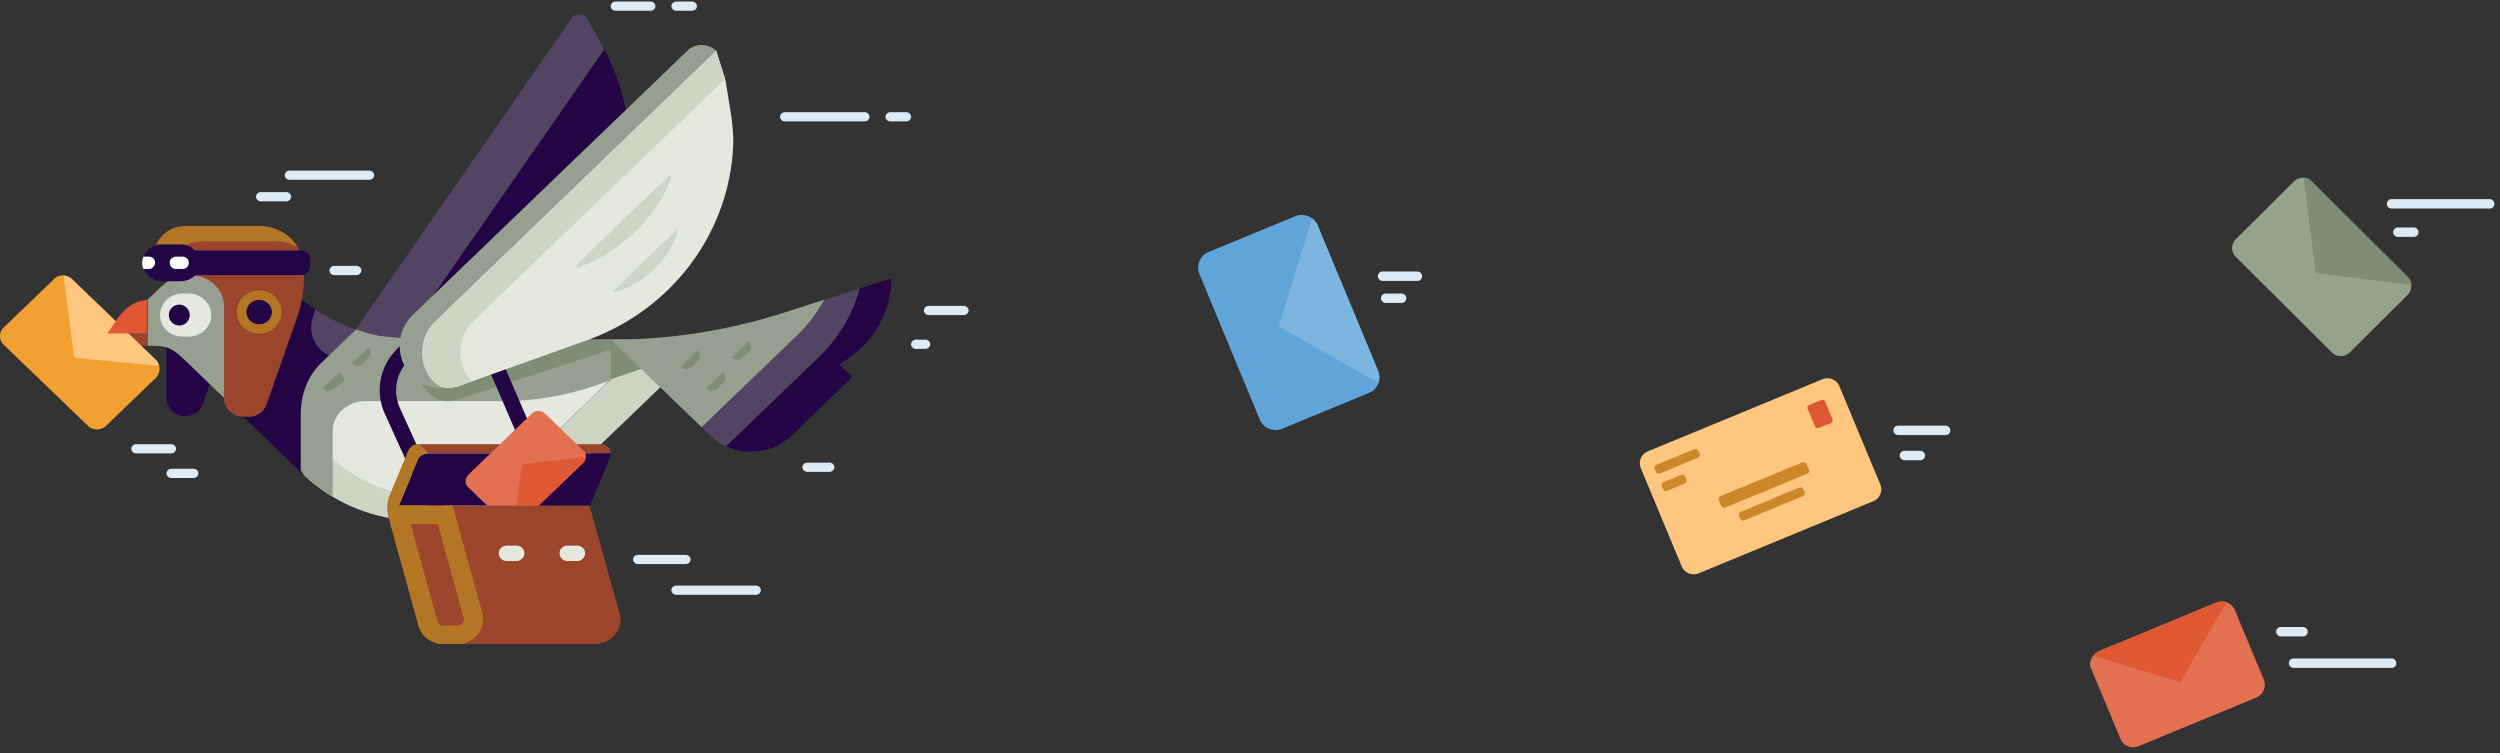 <svg width="239" height="72" xmlns="http://www.w3.org/2000/svg"><rect width="100%" height="100%" fill="#333333" stroke="none"/><g fill-rule="nonzero" fill="none"><g><path d="M65.56 53.925h-4.582c-.244 0-.458-.206-.458-.441 0-.235.214-.44.458-.44h4.583c.244 0 .458.205.458.44 0 .235-.214.44-.458.44zM62.2 1.028h-3.36c-.245 0-.459-.205-.459-.44 0-.235.214-.441.459-.441h3.36c.244 0 .458.206.458.44 0 .236-.214.441-.458.441zm3.971 0h-1.527c-.244 0-.458-.205-.458-.44 0-.235.214-.441.458-.441h1.527c.245 0 .459.206.459.44 0 .236-.214.441-.459.441z" fill="#DDEBF7"/><path fill="#9C452D" d="M10.295 31.885l-.794 1.175h4.583v-1.175z"/><path d="M37.73 35.822c-.215-1.058-.031-2.204.61-3.114L57.77 4.76l-.183-.353-1.436-2.586c-.305-.558-1.1-.617-1.466-.118L33.177 32.678c-.64.91-.824 2.057-.61 3.115.213 1.058.824 2.057 1.771 2.645.092.058.215.117.306.176.03 0 .061.03.092.03.091.058.213.088.305.147.122.058.244.088.336.117.03 0 .06 0 .06.03.123.03.245.058.337.088.122.03.245.03.367.058h.06c.254.03.51.03.765 0h.03c.122 0 .244-.029.367-.058a4.637 4.637 0 0 1-.672-.324c.427.206.916.236 1.374.089l.092-.03c.214-.059.397-.147.58-.235l.49-.294c-.764-.558-1.284-1.47-1.498-2.41z" fill="#544463"/><path d="M57.77 4.731L38.34 32.678c-.641.91-.824 2.057-.61 3.115.187.973.729 1.849 1.527 2.468l10.662-6.318c9.654-5.7 13.045-17.573 7.851-27.212z" fill="#230545"/><path d="M62.353 32.472L48.972 45.344c-.03.03-.061.03-.061.059-2.628 2.615-6.233 4.055-9.96 4.349.428.03.856.058 1.284.058h2.871c4.216 0 8.371-1.469 11.304-4.407.03-.03.06-.03.06-.06l13.382-12.87h-5.5z" fill="#CDD6C5"/><path d="M15.917 29.27v8.757c0 .793.519 1.528 1.344 1.704a1.802 1.802 0 0 0 2.138-1.117s1.955-5.554 2.964-8.463l-6.447-.882z" fill="#230545"/><path d="M32.414 36.587h.06-.06z" fill="#A09AA6"/><path d="M27.678 27.624l-.152-.147-1.497 1.44c.702 1.263.702 2.85-.948 4.437l-1.68 1.616c-1.435 1.382-1.435 3.614 0 5.025l5.652 5.437v-5.583c0-.735.122-1.44.336-2.116l1.192.646c.092-.117.519-3.438.61-3.526l3.3-3.174a17.515 17.515 0 0 1-6.813-4.055z" fill="#230545"/><path d="M25.081 33.354c2.292-2.204 1.345-4.437-.122-5.73l-1.527-1.47c-.916-.823-2.23-1.116-3.452-.91a9.2 9.2 0 0 0-2.505.792 9.3 9.3 0 0 0-2.292 1.588l-1.069 1.028v4.409h.458c1.436 0 1.925.235 3.208 1.469l5.04 4.849 2.261-6.025z" fill="#97A090"/><path d="M18.055 28.064h-.61c-1.192 0-2.14.912-2.14 2.058s.948 2.056 2.14 2.056h.61c1.191 0 2.139-.91 2.139-2.056s-.978-2.058-2.139-2.058z" fill="#E5E8DF"/><path d="M23.249 39.819c-.153 0-.337 0-.489-.059-.794-.21-1.345-.908-1.344-1.704v-8.757c0-1.616-1.375-2.939-3.055-2.939h-.917l-2.75-1.792c0-1.499 1.192-2.792 2.75-2.91.122 0 .275-.029.397-.029h6.935c2.352 0 4.277 1.851 4.277 4.114v.882c0 1.205-.214 2.439-.61 3.585a1271.188 1271.188 0 0 1-2.965 8.463 1.798 1.798 0 0 1-1.618 1.176h-.611v-.03z" fill="#9C452D"/><path d="M18.971 23.098c.123 0 .275-.03.398-.03h6.935c.794 0 1.527.206 2.169.559-.774-1.262-2.18-2.033-3.697-2.028h-6.935c-.122 0-.244 0-.397.03-1.558.117-2.75 1.41-2.75 2.909l1.559 1.028c.213-1.322 1.313-2.35 2.718-2.468z" fill="#B37624"/><path d="M30.153 29.592c-.061.206-.122.382-.183.588-.03.06-.03.088-.061.147-.55 1.558.305 3.291 1.955 3.82h.03l2.597-2.497c-1.528-.5-2.994-1.176-4.338-2.058z" fill="#544463"/><path d="M15.214 34.97a1.446 1.446 0 0 0-.306-.558l-8.034-7.73a1.39 1.39 0 0 0-.794-.352c-.347-.031-.688.1-.917.353L.367 31.297c-.234.22-.367.522-.367.838 0 .315.133.617.367.837l8.035 7.729c.23.225.543.352.87.352.328 0 .641-.127.871-.352l4.796-4.614c.275-.294.367-.735.275-1.117z" fill="#F1A031"/><path d="M15.214 34.97a1.446 1.446 0 0 0-.306-.558l-8.034-7.73a1.39 1.39 0 0 0-.794-.352l1.008 7.876 8.126.764z" fill="#FFC680"/><ellipse fill="#230545" cx="17.139" cy="30.122" rx="1" ry="1"/><path d="M38.921 49.752c3.758-.294 7.362-1.734 9.96-4.35.03-.029.06-.029.06-.058l11.7-11.255-10.692 1.763-1.985 2.498H31.803l-2.75 2.644v4.409c2.658 2.527 6.17 4.055 9.868 4.349z" fill="#CDD6C5"/><path d="M41.059 47.695c3.758-.294 7.363-1.734 9.96-4.35.03-.03.06-.03.06-.058l6.66-6.407c1.559-1.498.184-4.055-1.985-3.702l-3.666.617-1.986 2.498h-16.16l-2.75 2.645v4.407c2.657 2.528 6.17 4.056 9.868 4.35h-.001z" fill="#E5E8DF"/><path d="M29.664 24.832c0-.5-.397-.882-.916-.882h-12.22v2.351h12.22c.519 0 .916-.382.916-.881v-.588z" fill="#230545"/><path d="M24.776 31.885c-1.191 0-2.139-.911-2.139-2.058 0-1.146.948-2.056 2.139-2.056 1.161 0 2.138.91 2.138 2.056s-.977 2.058-2.138 2.058z" fill="#B37624"/><path d="M24.776 31.003c-.672 0-1.218-.525-1.222-1.176.013-.643.557-1.159 1.222-1.159.666 0 1.209.516 1.222 1.16-.004.65-.55 1.175-1.222 1.175z" fill="#230545"/><path d="M12.312 29.328c-.305.234-.581.5-.825.793-.061.089-.122.148-.183.235l-1.039 1.529h3.788V28.68c-.61.03-1.222.265-1.741.647z" fill="#DE5833"/><path fill="#7F8C76" d="M58.076 32.472v3.82l.06.06 8.34-2.851 1.07-1.029z"/><path d="M58.381 36.293v-3.82h-18.33s-3.36-.295-3.88-.383a15.582 15.582 0 0 1-1.68-.44 2.74 2.74 0 0 0-.458-.147l-3.3 3.173c-1.374 1.323-1.985 3.116-1.985 4.996v5.29l.305.44a15.596 15.596 0 0 0 2.75 2.087V41.229c0-1.616 1.435-2.88 3.085-2.88h13.076c3.028 0 6.033-.497 8.89-1.469l1.558-.528-.03-.06z" fill="#97A090"/><path d="M40.235 32.472a4.495 4.495 0 0 0-.49 1.999 4.4 4.4 0 0 0 1.497 3.32 2.385 2.385 0 0 0 1.834.53l.122-.03c.257-.035.512-.084.764-.147l15.06-4.937c.703-.235 1.375-.47 2.048-.764H40.235v.03z" fill="#7F8C76"/><path d="M43.106 33.06c1.406 0 3.177 1.234 3.788 2.616l6.721 15.575c.214.5.245.97.061 1.204-.183.236-.58.294-.794.294h-5.804c-1.406 0-3.178-1.234-3.789-2.615l-5.04-11.079c-.611-1.352-.49-2.821.336-4.026.824-1.205 2.169-1.91 3.696-1.91h.825v-.059zm0-1.47h-.855c-4.277 0-7.18 4.232-5.438 8.023l5.04 11.08c.825 1.939 3.178 3.526 5.195 3.526h5.804c2.016 0 2.993-1.587 2.138-3.527l-6.72-15.575c-.795-1.94-3.147-3.527-5.164-3.527z" fill="#230545"/><path d="M40.937 43.345h17.444c0-.47-.397-.881-.916-.881H40.02l.917.881z" fill="#9C452D"/><path d="M56.395 48.341l1.956-4.673c.03-.117.06-.205.06-.322H40.877c-.4.001-.76.232-.917.587l-1.832 4.408h18.268z" fill="#230545"/><path d="M56.884 61.565c1.62 0 2.78-1.469 2.353-2.968l-.092-.264-2.78-9.992h-18.33l2.78 9.992.397 1.498c.275 1.029 1.253 1.734 2.352 1.734h13.32z" fill="#9C452D"/><path d="M46.1 58.597L43.26 48.341h-5.132l1.832-4.408c.157-.355.518-.586.917-.588h.061l-.916-.881h-.062c-.399.001-.76.232-.916.588l-1.803 4.32c-.244.617-.305 1.322-.122 1.968l2.902 10.491c.276 1.029 1.253 1.734 2.353 1.734h1.344c1.62 0 2.78-1.469 2.383-2.968z" fill="#B37624"/><path d="M42.373 60.684c-.703 0-1.283-.44-1.466-1.088l-2.872-10.344h4.522l2.657 9.61c.122.44.03.91-.275 1.264-.305.352-.733.587-1.222.587h-1.344v-.03z" fill="#9C452D"/><path d="M41.854 50.105l2.474 8.962a.58.58 0 0 1-.58.735h-1.344a.585.585 0 0 1-.581-.44l-2.566-9.257h2.597zm1.405-1.764h-6.11l-.03 1 2.901 10.49c.276 1.029 1.253 1.734 2.353 1.734h1.344c1.62 0 2.78-1.469 2.352-2.968l-2.81-10.256z" fill="#B37624"/><path d="M55.174 53.63h-.917a.768.768 0 0 1-.542-.211.718.718 0 0 1-.222-.523c0-.411.336-.735.764-.735h.917c.427 0 .763.324.763.735 0 .412-.367.735-.763.735zm-5.805 0h-.917a.768.768 0 0 1-.54-.211.718.718 0 0 1-.223-.523c0-.411.336-.735.763-.735h.917c.428 0 .764.324.764.735 0 .412-.367.735-.764.735z" fill="#E5E8DF"/><path d="M55.723 43.022l-3.605-3.468c-.367-.352-.946-.352-1.283 0l-6.048 5.82c-.367.352-.367.91 0 1.234l1.802 1.733h4.888l4.246-4.084a.978.978 0 0 0 .275-.588.71.71 0 0 0-.275-.647z" fill="#E37151"/><path d="M51.507 48.341l4.247-4.085a.975.975 0 0 0 .275-.588l-6.14.735-.52 3.909h2.138v.03z" fill="#DE5833"/><path d="M68.463 4.849a1.978 1.978 0 0 0-1.375-.55c-.515 0-1.01.197-1.375.55L39.44 30.122a4.148 4.148 0 0 0-1.222 2.938c0 1.088.397 2.175 1.222 2.939.092.088.183.176.275.235.03.03.061.03.061.059.092.059.183.147.275.206.092.058.214.117.306.176.03 0 .03.03.06.03.093.058.215.117.337.146.122.059.244.088.366.117h.061c.245.06.49.118.734.148h.03c.122 0 .245.029.397.029a4.75 4.75 0 0 1-.763-.588 4.149 4.149 0 0 1-1.222-2.939c0-1.087.428-2.145 1.222-2.938L68.462 4.849z" fill="#97A090"/><path d="M69.38 7.788a8.392 8.392 0 0 0-.245-.823l-.672-2.116-8.554 8.228-18.33 17.632a4.148 4.148 0 0 0-1.222 2.939c0 1.087.397 2.174 1.222 2.939.39.381.948.557 1.497.47h.091c.214-.03.428-.06.611-.118l12.25-4.378c8.34-2.969 13.657-10.403 14.054-18.485.06-.94-.03-1.91-.153-2.85l-.55-3.439z" fill="#E5E8DF"/><path d="M44.023 33.648c0-1.087.427-2.145 1.221-2.939l18.331-17.632 5.743-5.524a13.454 13.454 0 0 0-.183-.588l-.672-2.116-8.554 8.228-18.33 17.632a4.148 4.148 0 0 0-1.222 2.939c0 1.087.397 2.174 1.222 2.939.39.381.948.557 1.497.47h.091c.214-.03.428-.06.611-.118l1.344-.47c-.733-.764-1.1-1.793-1.1-2.821zM62.72 19.807c.61-.882 1.13-1.822 1.466-2.94l-.123-.116-1.16 1.057-1.13 1.088-2.292 2.145-2.23 2.204-1.13 1.087-1.1 1.117.122.118c1.16-.324 2.139-.823 3.055-1.41a15.89 15.89 0 0 0 2.474-1.97 14.276 14.276 0 0 0 2.047-2.38zm1.19 2.939l-.763.705-1.527 1.44-1.498 1.469-.732.735-.734.734.092.089c.825-.177 1.466-.5 2.108-.882.61-.382 1.16-.823 1.68-1.293.489-.47.947-1.029 1.344-1.616.397-.588.733-1.235.917-2.028l-.092-.088-.794.734z" fill="#CDD6C5"/><path d="M78.82 28.652l-3.758 1.205a54.315 54.315 0 0 1-16.68 2.615l4.276 4.115 4.43 4.26 9.134-8.786c1.04-1 1.894-2.146 2.597-3.409z" fill="#97A090"/><path d="M82.821 27.388l-4.002 1.293a14.182 14.182 0 0 1-2.597 3.41l-9.134 8.756.855.824a5.65 5.65 0 0 0 2.17 1.292l8.706-8.375a14.228 14.228 0 0 0 4.002-7.2z" fill="#544463"/><path d="M80.255 34.823l.55-.352c2.72-1.763 4.4-4.673 4.43-7.817v-.059l-3.055.97c-.642 2.468-1.986 4.73-3.88 6.553l-8.89 8.552c2.047.94 4.552.617 6.263-1.029l5.224-5.025c.183-.176.397-.382.55-.588l-1.192-1.205z" fill="#230545"/><path d="M82.668 11.608h-7.637c-.244 0-.458-.206-.458-.441 0-.235.214-.44.458-.44h7.637c.245 0 .459.205.459.44 0 .235-.214.44-.459.44zM72.281 56.863h-7.637c-.244 0-.458-.205-.458-.44 0-.236.214-.441.458-.441h7.638a.46.46 0 0 1 .457.44.46.46 0 0 1-.457.441zM35.316 17.191h-7.638c-.244 0-.458-.206-.458-.44 0-.235.214-.441.458-.441h7.638c.244 0 .458.206.458.44 0 .235-.214.441-.458.441zm-7.943 2.057h-2.445a.46.46 0 0 1-.457-.44.46.46 0 0 1 .457-.441h2.445c.244 0 .458.205.458.44 0 .236-.214.441-.458.441zm59.267-7.64h-1.527c-.245 0-.459-.206-.459-.441 0-.235.214-.44.459-.44h1.527c.244 0 .458.205.458.44 0 .235-.214.44-.458.44zm5.5 18.514h-3.362c-.244 0-.458-.207-.458-.441 0-.235.214-.441.458-.441h3.361c.245 0 .458.206.458.44 0 .236-.214.442-.458.442zM79.307 45.109H77.17c-.245 0-.459-.206-.459-.441 0-.235.214-.44.459-.44h2.138c.245 0 .458.205.458.44 0 .235-.213.44-.458.44zM34.094 26.3h-2.139c-.244 0-.458-.206-.458-.44 0-.236.214-.441.458-.441h2.139c.244 0 .458.205.458.44 0 .235-.214.441-.458.441zm-15.58 19.395h-2.139c-.244 0-.458-.205-.458-.44 0-.235.214-.441.458-.441h2.138c.245 0 .458.206.458.44 0 .236-.213.441-.458.441zm-2.139-2.35h-3.36c-.245 0-.459-.206-.459-.441 0-.235.214-.441.458-.441h3.361c.244 0 .458.206.458.44 0 .236-.214.441-.458.441zm72.098-9.992h-.916c-.245 0-.459-.206-.459-.44 0-.236.214-.442.459-.442h.916c.244 0 .458.206.458.441 0 .235-.214.44-.458.44z" fill="#DDEBF7"/><path d="M17.292 23.362h-1.834a1.816 1.816 0 0 0-1.71 1.176h.489c.274 0 .519.147.61.382a.61.61 0 0 1-.58.793h-.489c.256.703.94 1.174 1.71 1.176h1.773c.855 0 1.65-.558 1.833-1.352.244-1.146-.672-2.175-1.803-2.175z" fill="#230545"/><path d="M14.206 24.538h-.489a1.83 1.83 0 0 0-.122.588c0 .205.03.411.122.587h.489a.61.61 0 0 0 .58-.793c-.061-.235-.305-.382-.58-.382zM17.444 25.713h-.611a.601.601 0 0 1-.61-.587c0-.324.274-.588.61-.588h.611c.336 0 .611.264.611.588a.601.601 0 0 1-.61.587z" fill="#FFF"/><g fill="#7F8C76"><path d="M66.69 34.53l-.55.529a.759.759 0 0 1-1.068 0L66.69 33.5a.692.692 0 0 1 0 1.028zm-31.466-.294l-.55.528a.758.758 0 0 1-1.069 0l1.62-1.557a.693.693 0 0 1 0 1.029zm-2.444 2.35l-.855.53a.758.758 0 0 1-1.07 0l1.62-1.558c.305.294.61.735.305 1.028zm36.355 0l-.55.53a.758.758 0 0 1-1.07 0l1.62-1.558a.691.691 0 0 1 0 1.028zm2.444-2.938l-.55.529a.758.758 0 0 1-1.07 0l1.62-1.558a.693.693 0 0 1 0 1.029z"/></g></g><path d="M230.177 28.179l-5.533 5.504a1.21 1.21 0 0 1-1.724 0l-9.163-9.113a1.194 1.194 0 0 1 0-1.715l5.534-5.504c.242-.24.574-.36.907-.36.302 0 .575.12.787.36l9.162 9.113c.211.21.333.512.363.782.03.331-.06.662-.333.933z" fill="#94A389"/><path d="M221.378 26.103l-1.15-9.113c.303 0 .575.12.787.361l9.162 9.113c.212.211.333.512.364.782l-9.163-1.143z" fill="#7F8C76"/><path d="M230.752 22.645h-1.512a.464.464 0 0 1-.454-.451c0-.241.212-.451.454-.451h1.512c.242 0 .454.21.454.45 0 .271-.213.452-.454.452zm7.257-2.707h-9.374a.464.464 0 0 1-.454-.452c0-.24.212-.45.454-.45h9.374c.242 0 .454.21.454.45 0 .271-.212.451-.454.451z" fill="#DDEBF7"/><path d="M200.09 62.707c.15-.18.332-.33.544-.45l11.279-4.663c.302-.12.635-.12.937-.03.333.12.635.361.787.722l2.781 6.677c.272.662-.03 1.444-.695 1.714l-11.28 4.662c-.664.271-1.45-.03-1.723-.691l-2.782-6.678c-.212-.42-.12-.902.151-1.263z" fill="#E37151"/><path d="M200.09 62.707c.15-.18.332-.33.544-.45l11.279-4.663c.302-.12.635-.12.937-.03l-4.384 7.64-8.377-2.497z" fill="#DE5833"/><path d="M220.168 60.842h-2.116a.464.464 0 0 1-.454-.45c0-.241.212-.452.454-.452h2.116c.242 0 .454.21.454.451 0 .27-.212.451-.454.451zm8.467 3.008h-9.374a.464.464 0 0 1-.454-.451c0-.24.212-.451.454-.451h9.374c.242 0 .454.21.454.45 0 .272-.212.452-.454.452z" fill="#DDEBF7"/><g><path d="M185.998 41.593h-4.536a.464.464 0 0 1-.453-.451c0-.24.211-.451.453-.451h4.536c.242 0 .453.21.453.45 0 .272-.21.452-.453.452zM183.578 44h-1.51a.464.464 0 0 1-.455-.452c0-.24.212-.451.454-.451h1.512c.242 0 .453.21.453.451 0 .27-.211.451-.453.451z" fill="#DDEBF7"/><path d="M160.779 54.165c.242.602.967.903 1.572.662l16.753-6.918c.604-.24.907-.962.665-1.564l-3.931-9.444c-.242-.601-.968-.902-1.573-.662l-16.752 6.918c-.605.241-.907.963-.665 1.564l3.93 9.444z" fill="#FFC680"/><path d="M173.903 39.307l.21.542-.21-.542z" fill="#B37624"/><path d="M174.205 38.225c-.03 0-.091 0-.121.03l-1.119.451c-.15.06-.242.24-.15.39l.694 1.655c.06.12.151.18.272.18.03 0 .09 0 .122-.03l1.118-.45c.151-.06.242-.241.151-.392l-.695-1.654c-.03-.12-.15-.18-.272-.18z" fill="#DE5833"/><path d="M162.321 43.759l-3.629 1.504c-.15.06-.333 0-.393-.151l-.12-.27c-.061-.15 0-.331.15-.391l3.629-1.505c.15-.06.332 0 .393.151l.121.27c.09.151 0 .301-.15.392zm-1.27 2.466l-1.663.692c-.151.06-.333 0-.393-.15l-.122-.271c-.06-.15 0-.33.152-.391l1.663-.692c.15-.06.333 0 .393.15l.12.27c.092.151 0 .332-.15.392zm11.31 1.203l-5.595 2.316c-.151.06-.333 0-.393-.15l-.121-.271c-.06-.15 0-.33.151-.391l5.594-2.316c.151-.06.333 0 .394.15l.12.27c.091.151 0 .332-.15.392zm.423-2.135l-7.832 3.218c-.152.06-.333 0-.393-.15l-.242-.542c-.06-.15 0-.33.15-.39l7.833-3.22c.15-.06.332 0 .393.151l.242.542c.09.15 0 .33-.151.39z" fill="#CC8729"/></g><g><path d="M125.43 20.87c.241.18.423.391.543.692l5.776 13.896c.151.39.151.781.03 1.142-.15.421-.453.782-.907.963l-8.316 3.428c-.815.332-1.784-.06-2.116-.872l-5.776-13.925c-.332-.813.06-1.775.877-2.106l8.316-3.429a1.632 1.632 0 0 1 1.572.211z" fill="#60A5DA"/><path d="M125.43 20.87c.241.18.423.391.543.692l5.776 13.896c.151.39.151.781.03 1.142l-9.525-5.383 3.175-10.347z" fill="#7CB5E0"/><path d="M135.499 26.855h-3.326a.464.464 0 0 1-.454-.45c0-.241.212-.452.454-.452h3.326c.242 0 .453.21.453.451 0 .27-.211.451-.453.451zm-1.512 2.106h-1.512a.464.464 0 0 1-.454-.452c0-.24.212-.45.454-.45h1.512c.242 0 .453.21.453.45 0 .271-.211.452-.453.452z" fill="#DDEBF7"/></g></g></svg>